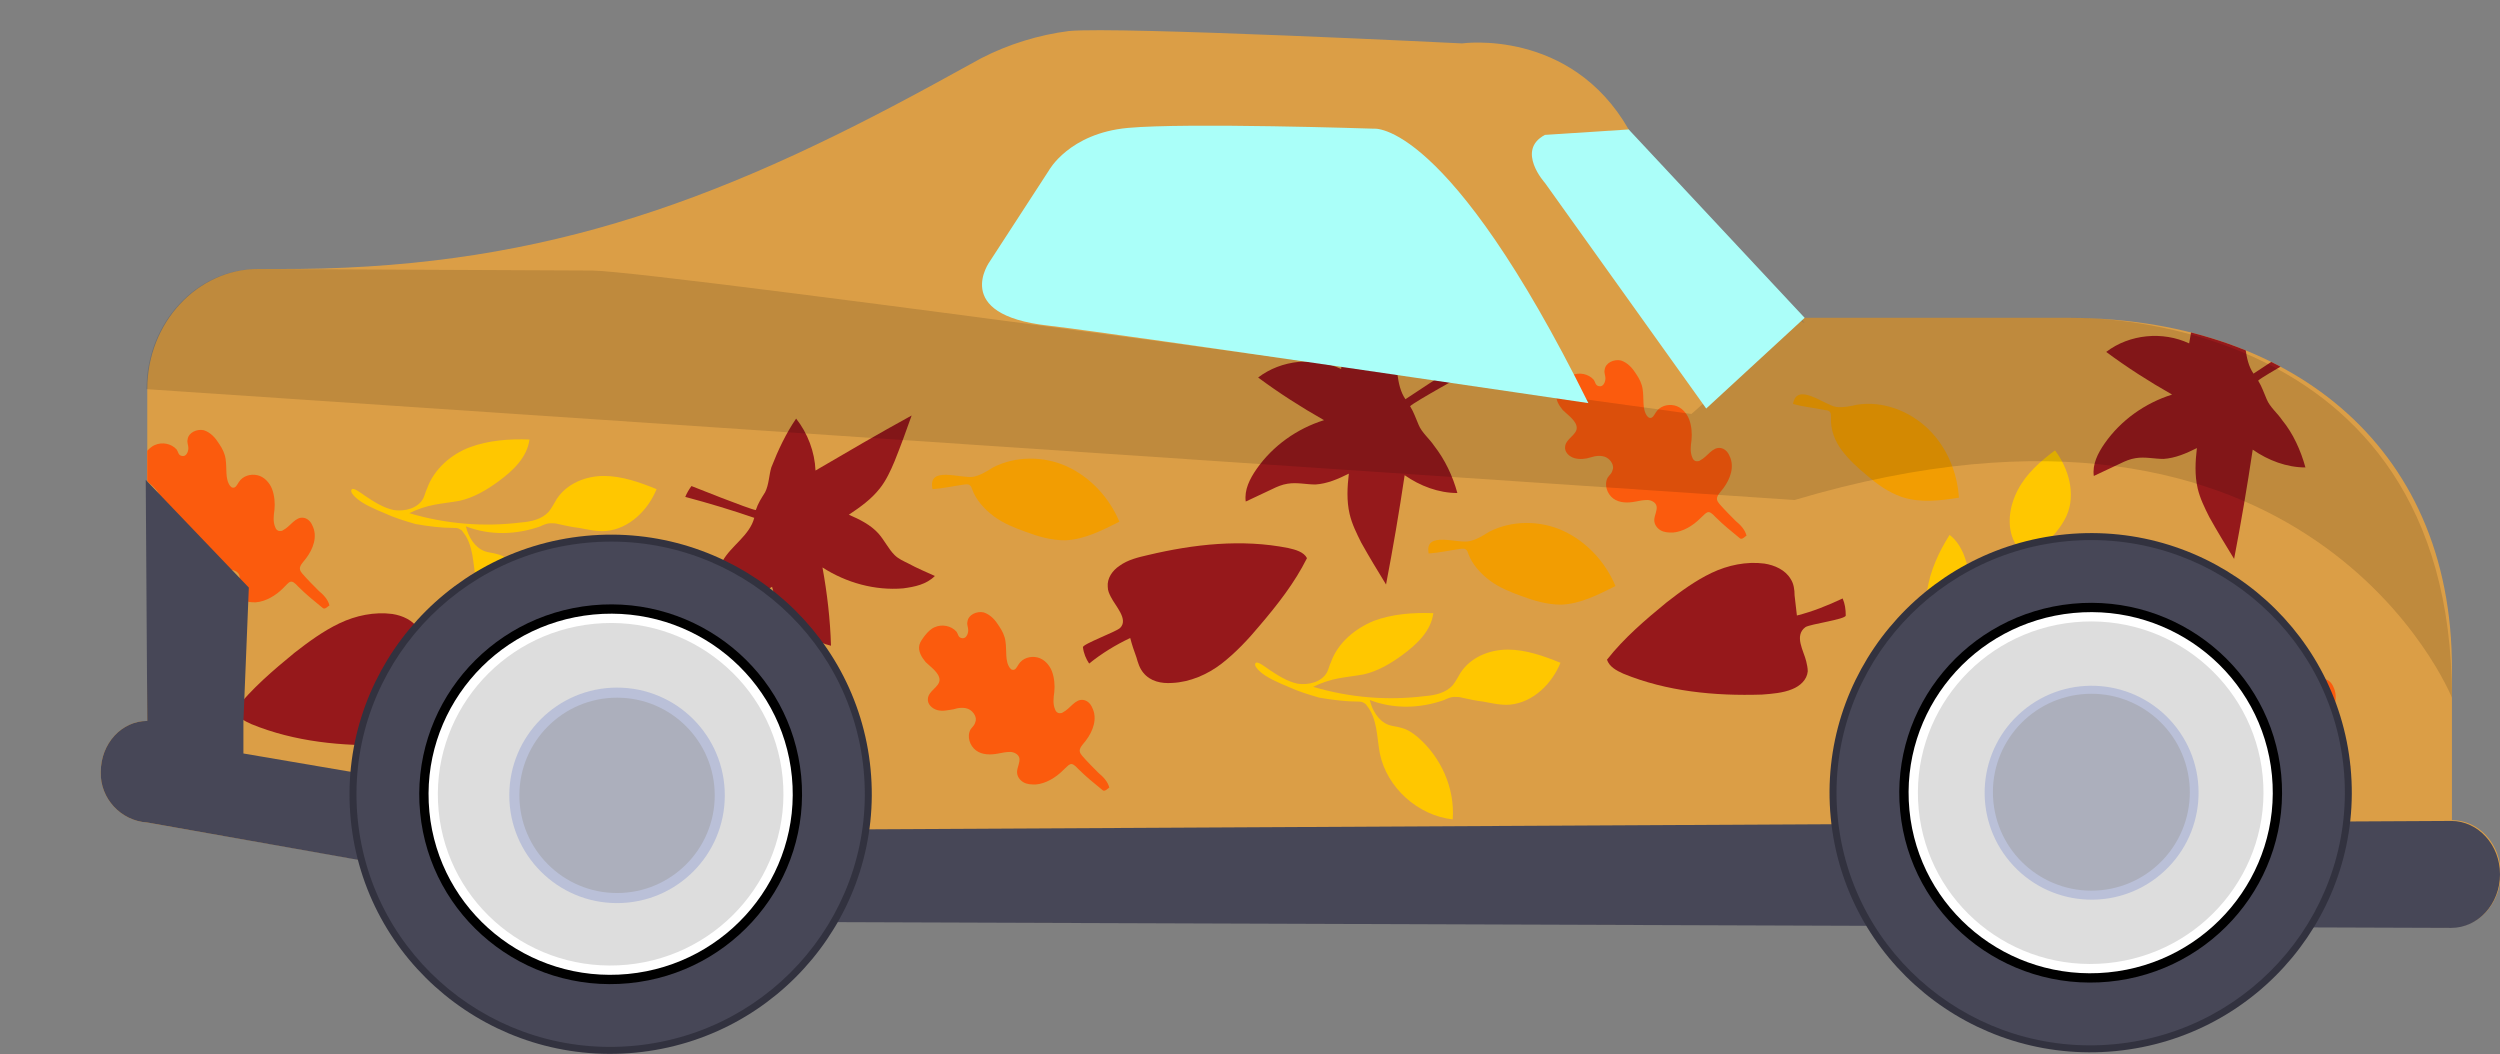 <?xml version="1.0" encoding="utf-8"?>
<!-- Generator: Adobe Illustrator 27.9.0, SVG Export Plug-In . SVG Version: 6.00 Build 0)  -->
<svg version="1.1" id="Layer_1" xmlns="http://www.w3.org/2000/svg" xmlns:xlink="http://www.w3.org/1999/xlink" x="0px" y="0px"
	 viewBox="0 0 322.5 136" style="enable-background:new 0 0 322.5 136;" xml:space="preserve">
<rect x="0" y="0" width="322.5" height="136" fill="#808080" stroke="none"/>
<style type="text/css">
	.st0{fill:#DB9E46;}
	.st1{clip-path:url(#SVGID_00000152944070093689710220000013060447737656245947_);fill:#F29D02;}
	.st2{clip-path:url(#SVGID_00000152944070093689710220000013060447737656245947_);fill:#FB5B0D;}
	.st3{clip-path:url(#SVGID_00000152944070093689710220000013060447737656245947_);fill:#95191B;}
	.st4{clip-path:url(#SVGID_00000152944070093689710220000013060447737656245947_);fill:#96181B;}
	.st5{clip-path:url(#SVGID_00000152944070093689710220000013060447737656245947_);fill:#FFC700;}
	.st6{fill:#474757;}
	.st7{opacity:0.13;}
	.st8{fill:#32323F;}
	.st9{fill:#FFFFFF;}
	.st10{fill:#DDDDDD;}
	.st11{fill:#BAC0D8;}
	.st12{fill:#ACAFBC;}
	.st13{clip-path:url(#SVGID_00000044150188063678112890000012599936708638682005_);}
	.st14{fill:#AAFFF9;}
	.st15{clip-path:url(#SVGID_00000148642688122136935440000002472308995721544891_);}
	.st16{fill:#ABFEF9;}
</style>
<g id="Layer_2_00000104677501208473528040000017177914661483840695_">
	<g id="SkullCar_Free">
		<g id="Basic_DarkRed">
			<g id="premium-water">
				<path class="st0" d="M232.2,41h34.9c27.3,0.1,49.3,15.7,49.2,45.4v19.4c3.5,0,6.3,3.1,6.3,6.9s-2.8,6.9-6.3,6.9l-225-0.8
					L19,106.1c-3.4-0.2-6.1-3.1-6-6.5c0-3.7,2.7-6.6,6-6.6V50.2c0-8.6,6.5-15.5,14.3-15.5h2.2c32.9,0.2,56.1-8.1,84.9-23.8l6.2-3.4
					c3.5-1.8,7.4-3,11.3-3.5c6.4-0.6,50.7,1.6,50.7,1.6s14-2,21.5,11.1s22.7,25,22.7,25"/>
				<g>
					<g>
						<g>
							<defs>
								<path id="SVGID_1_" d="M232.2,41h34.9c27.3,0.1,49.3,15.7,49.2,45.4v19.4c3.5,0,6.3,3.1,6.3,6.9s-2.8,6.9-6.3,6.9l-225-0.8
									L19,106.1c-3.4-0.2-6.1-3.1-6-6.5c0-3.7,2.7-6.6,6-6.6V50.2c0-8.6,6.5-15.5,14.3-15.5h2.2c32.9,0.2,56.1-8.1,84.9-23.8
									l6.2-3.4c3.5-1.8,7.4-3,11.3-3.5c6.4-0.6,50.7,1.6,50.7,1.6s14-2,21.5,11.1s22.7,25,22.7,25"/>
							</defs>
							<clipPath id="SVGID_00000135672635870414551940000001077541685111200683_">
								<use xlink:href="#SVGID_1_"  style="overflow:visible;"/>
							</clipPath>
							<path style="clip-path:url(#SVGID_00000135672635870414551940000001077541685111200683_);fill:#F29D02;" d="M125.6,61.5
								c0.9-0.2,1.7-0.7,2.5-1.2c2.9-1.5,6.6-1.5,9.6-0.1s5.4,4,6.7,7.1c-2.2,1.1-4.5,2.3-7,2.4c-1.8,0-3.5-0.5-5.1-1.1
								c-1.4-0.5-2.9-1.1-4.1-2s-2.3-2.1-2.8-3.5c-0.1-0.2-0.1-0.4-0.3-0.5c-0.2-0.2-0.5-0.1-0.7-0.1c-1.4,0.2-2.7,0.5-4.1,0.6
								C119.6,60,124,61.8,125.6,61.5z"/>
							<path style="clip-path:url(#SVGID_00000135672635870414551940000001077541685111200683_);fill:#F29D02;" d="M236.9,52.5
								c0.9,0.1,1.8-0.1,2.7-0.3c3.3-0.5,6.7,0.8,9.1,3.1c2.4,2.3,3.8,5.6,4,8.9c-2.5,0.4-5,0.7-7.4-0.1c-1.7-0.6-3.1-1.6-4.5-2.8
								c-1.2-1-2.3-2-3.2-3.2s-1.5-2.7-1.4-4.3c0-0.2,0-0.4-0.1-0.6c-0.1-0.2-0.4-0.3-0.7-0.3c-1.3-0.3-2.8-0.4-4.1-0.8
								C231.8,49.2,235.4,52.3,236.9,52.5z"/>
							<path style="clip-path:url(#SVGID_00000135672635870414551940000001077541685111200683_);fill:#F29D02;" d="M189.6,69.8
								c0.9-0.2,1.7-0.7,2.5-1.2c2.9-1.5,6.6-1.5,9.6-0.1c3,1.4,5.4,4,6.7,7.1c-2.2,1.1-4.5,2.3-7,2.4c-1.8,0-3.5-0.5-5.1-1.1
								c-1.4-0.5-2.9-1.1-4.1-2s-2.3-2.1-2.8-3.5c-0.1-0.2-0.1-0.4-0.3-0.5c-0.2-0.2-0.5-0.1-0.7-0.1c-1.4,0.2-2.7,0.5-4.1,0.6
								C183.7,68.4,188.1,70.2,189.6,69.8z"/>
							<path style="clip-path:url(#SVGID_00000135672635870414551940000001077541685111200683_);fill:#FB5B0D;" d="M36.5,75.9
								c-0.9,0.9-2.2,1.7-3.5,1.8c-0.5,0-1.1,0-1.6-0.3s-0.8-0.8-0.8-1.3c0-0.6,0.4-1.2,0.3-1.8c-0.1-0.5-0.7-0.8-1.2-0.8
								c-0.5,0-1,0.1-1.5,0.2c-1,0.2-2.1,0.2-2.9-0.4c-0.8-0.6-1.2-1.8-0.7-2.7c0.2-0.3,0.5-0.5,0.6-0.9c0.3-0.6-0.2-1.4-0.8-1.7
								s-1.4-0.2-2,0s-1.4,0.3-2.1,0.1c-0.7-0.2-1.3-0.8-1.2-1.5c0.1-1,1.5-1.5,1.5-2.4c0-0.9-1.2-1.7-1.8-2.3
								c-0.5-0.6-1-1.4-0.8-2.2c0.1-0.4,0.4-0.8,0.7-1.2c0.4-0.5,0.8-0.9,1.3-1.1c0.9-0.4,2.1-0.2,2.8,0.6c0.2,0.3,0.2,0.7,0.6,0.8
								c0.6,0.2,0.9-0.5,0.9-1c0-0.4-0.2-0.7-0.1-1.1c0.1-0.9,1.2-1.4,2.1-1.2c0.9,0.3,1.5,1,2,1.8c0.4,0.6,0.7,1.2,0.8,1.9
								c0.2,1.2-0.1,2.6,0.6,3.5c0.1,0.1,0.2,0.2,0.3,0.2c0.4,0.1,0.6-0.4,0.8-0.7c0.5-0.8,1.5-1.1,2.4-0.9c0.9,0.2,1.6,1,1.9,1.8
								c0.3,0.8,0.4,1.8,0.3,2.7c-0.1,0.7-0.2,1.5,0.1,2.2c0.1,0.3,0.3,0.5,0.6,0.5c0.1,0,0.3,0,0.4-0.1c1-0.5,1.6-1.8,2.7-1.6
								c0.5,0.1,0.9,0.5,1.1,1c0.7,1.4,0.1,3-0.8,4.2c-0.6,0.8-1.2,1.2-0.5,2c0.7,0.8,1.4,1.5,2.1,2.2c0.6,0.5,1.2,1.1,1.4,1.9
								c-0.2,0.1-0.4,0.4-0.7,0.4c-0.1,0-0.2-0.1-0.2-0.1c-1.1-0.9-2.1-1.7-3.1-2.7C37.5,74.6,37.4,75,36.5,75.9z"/>
							<path style="clip-path:url(#SVGID_00000135672635870414551940000001077541685111200683_);fill:#FB5B0D;" d="M219.3,66.9
								c-0.9,0.9-2.2,1.7-3.5,1.8c-0.5,0-1.1,0-1.6-0.3s-0.8-0.8-0.8-1.3c0-0.6,0.4-1.2,0.3-1.8c-0.1-0.5-0.7-0.8-1.2-0.8
								c-0.5,0-1,0.1-1.5,0.2c-1,0.2-2.1,0.2-2.9-0.4c-0.8-0.6-1.2-1.8-0.7-2.7c0.2-0.3,0.5-0.5,0.6-0.9c0.3-0.6-0.2-1.4-0.8-1.7
								c-0.6-0.3-1.4-0.2-2,0s-1.4,0.3-2.1,0.1c-0.7-0.2-1.3-0.8-1.2-1.5c0.1-1,1.5-1.5,1.5-2.4c0-0.9-1.2-1.7-1.8-2.3
								c-0.5-0.6-1-1.4-0.8-2.2c0.1-0.4,0.4-0.8,0.7-1.2c0.4-0.5,0.8-0.9,1.3-1.1c0.9-0.4,2.1-0.2,2.8,0.6c0.2,0.3,0.2,0.7,0.6,0.8
								c0.6,0.2,0.9-0.5,0.9-1c0-0.4-0.2-0.7-0.1-1.1c0.1-0.9,1.2-1.4,2.1-1.2c0.9,0.3,1.5,1,2,1.8c0.4,0.6,0.7,1.2,0.8,1.9
								c0.2,1.2-0.1,2.6,0.6,3.5c0.1,0.1,0.2,0.2,0.3,0.2c0.4,0.1,0.6-0.4,0.8-0.7c0.5-0.8,1.5-1.1,2.4-0.9c0.9,0.2,1.6,1,1.9,1.8
								c0.3,0.8,0.4,1.8,0.3,2.7c-0.1,0.7-0.2,1.5,0.1,2.2c0.1,0.3,0.3,0.5,0.6,0.5c0.1,0,0.3,0,0.4-0.1c1-0.5,1.6-1.8,2.7-1.6
								c0.5,0.1,0.9,0.5,1.1,1c0.7,1.4,0.1,3-0.8,4.2c-0.6,0.8-1.2,1.2-0.5,2c0.7,0.8,1.4,1.5,2.1,2.2c0.6,0.5,1.2,1.1,1.4,1.9
								c-0.2,0.1-0.4,0.4-0.7,0.4c-0.1,0-0.2-0.1-0.2-0.1c-1.1-0.9-2.1-1.7-3.1-2.7C220.3,65.6,220.2,66.1,219.3,66.9z"/>
							<path style="clip-path:url(#SVGID_00000135672635870414551940000001077541685111200683_);fill:#FB5B0D;" d="M137.1,99.4
								c-0.9,0.9-2.2,1.7-3.5,1.8c-0.5,0-1.1,0-1.6-0.3c-0.5-0.3-0.8-0.8-0.8-1.3c0-0.6,0.4-1.2,0.3-1.8c-0.1-0.5-0.7-0.8-1.2-0.8
								c-0.5,0-1,0.1-1.5,0.2c-1,0.2-2.1,0.2-2.9-0.4c-0.8-0.6-1.2-1.8-0.7-2.7c0.2-0.3,0.5-0.5,0.6-0.9c0.3-0.6-0.2-1.4-0.8-1.7
								c-0.6-0.3-1.4-0.2-2,0c-0.7,0.1-1.4,0.3-2.1,0.1c-0.7-0.2-1.3-0.8-1.2-1.5c0.1-1,1.5-1.5,1.5-2.4c0-0.9-1.2-1.7-1.8-2.3
								c-0.5-0.6-1-1.4-0.8-2.2c0.1-0.4,0.4-0.8,0.7-1.2c0.4-0.5,0.8-0.9,1.3-1.1c0.9-0.4,2.1-0.2,2.8,0.6c0.2,0.3,0.2,0.7,0.6,0.8
								c0.6,0.2,0.9-0.5,0.9-1c0-0.4-0.2-0.7-0.1-1.1c0.1-0.9,1.2-1.4,2.1-1.2c0.9,0.3,1.5,1,2,1.8c0.4,0.6,0.7,1.2,0.8,1.9
								c0.2,1.2-0.1,2.6,0.6,3.5c0.1,0.1,0.2,0.2,0.3,0.2c0.4,0.1,0.6-0.4,0.8-0.7c0.5-0.8,1.5-1.1,2.4-0.9c0.9,0.2,1.6,1,1.9,1.8
								c0.3,0.8,0.4,1.8,0.3,2.7c-0.1,0.7-0.2,1.5,0.1,2.2c0.1,0.3,0.3,0.5,0.6,0.5c0.1,0,0.3,0,0.4-0.1c1-0.5,1.6-1.8,2.7-1.6
								c0.5,0.1,0.9,0.5,1.1,1c0.7,1.4,0.1,3-0.8,4.2c-0.6,0.8-1.2,1.2-0.5,2c0.7,0.8,1.4,1.5,2.1,2.2c0.6,0.5,1.2,1.1,1.4,1.9
								c-0.2,0.1-0.4,0.4-0.7,0.4c-0.1,0-0.2-0.1-0.2-0.1c-1.1-0.9-2.1-1.7-3.1-2.7C138.1,98.1,138,98.6,137.1,99.4z"/>
							<path style="clip-path:url(#SVGID_00000135672635870414551940000001077541685111200683_);fill:#FB5B0D;" d="M297.2,96.7
								c-0.9,0.9-2.2,1.7-3.5,1.8c-0.5,0-1.1,0-1.6-0.3s-0.8-0.8-0.8-1.3c0-0.6,0.4-1.2,0.3-1.8c-0.1-0.5-0.7-0.8-1.2-0.8
								c-0.5,0-1,0.1-1.5,0.2c-1,0.2-2.1,0.2-2.9-0.4s-1.2-1.8-0.7-2.7c0.2-0.3,0.5-0.5,0.6-0.9c0.3-0.6-0.2-1.4-0.8-1.7
								c-0.6-0.3-1.4-0.2-2,0c-0.7,0.1-1.4,0.3-2.1,0.1c-0.7-0.2-1.3-0.8-1.2-1.5c0.1-1,1.5-1.5,1.5-2.4c0-0.9-1.2-1.7-1.8-2.3
								c-0.5-0.6-1-1.4-0.8-2.2c0.1-0.4,0.4-0.8,0.7-1.2c0.4-0.5,0.8-0.9,1.3-1.1c0.9-0.4,2.1-0.2,2.8,0.6c0.2,0.3,0.2,0.7,0.6,0.8
								c0.6,0.2,0.9-0.5,0.9-1c0-0.4-0.2-0.7-0.1-1.1c0.1-0.9,1.2-1.4,2.1-1.2s1.5,1,2,1.8c0.4,0.6,0.7,1.2,0.8,1.9
								c0.2,1.2-0.1,2.6,0.6,3.5c0.1,0.1,0.2,0.2,0.3,0.2c0.4,0.1,0.6-0.4,0.8-0.7c0.5-0.8,1.5-1.1,2.4-0.9c0.9,0.2,1.6,1,1.9,1.8
								s0.4,1.8,0.3,2.7c-0.1,0.7-0.2,1.5,0.1,2.2c0.1,0.3,0.3,0.5,0.6,0.5c0.1,0,0.3,0,0.4-0.1c1-0.5,1.6-1.8,2.7-1.6
								c0.5,0.1,0.9,0.5,1.1,1c0.7,1.4,0.1,3-0.8,4.2c-0.6,0.8-1.2,1.2-0.5,2c0.7,0.8,1.4,1.5,2.1,2.2c0.6,0.5,1.2,1.1,1.4,1.9
								c-0.2,0.1-0.4,0.4-0.7,0.4c-0.1,0-0.2-0.1-0.2-0.1c-1.1-0.9-2.1-1.7-3.1-2.7C298.2,95.4,298.1,95.8,297.2,96.7z"/>
							<path style="clip-path:url(#SVGID_00000135672635870414551940000001077541685111200683_);fill:#95191B;" d="M102.7,54
								c1.5,1.9,2.4,4.3,2.5,6.7c4.1-2.4,8.2-4.8,12.4-7.1c-0.7,2-1.4,3.9-2.2,5.9c-0.5,1.2-1.1,2.5-1.9,3.5c-1.1,1.4-2.5,2.4-4,3.4
								c1.4,0.6,2.8,1.3,3.8,2.4c0.8,0.9,1.3,2,2.1,2.8c0.5,0.5,1.2,0.8,1.8,1.1c1.1,0.6,2.3,1.1,3.4,1.6c-1.1,1.1-2.6,1.4-4.1,1.6
								c-3.6,0.3-7.3-0.7-10.4-2.7c0.6,3.3,1,6.7,1.1,10.1c-3.7-0.9-6.8-3.9-7.6-7.6c-3,1.8-6.1,3.5-9.2,5.1
								c0.5-1.1,1.1-2.3,1.4-3.5c0.5-1.6,0.6-3.4,1.4-4.9c1.1-2,3.5-3.3,4.1-5.6c-2.9-1-5.9-1.9-8.9-2.7c0.2-0.5,0.5-1,0.8-1.4
								c0,0,7.5,3,8.3,3.1c0.3-0.9,0.7-1.5,1.2-2.3c0.5-1,0.5-2.2,0.8-3.2C100.4,58,101.4,55.9,102.7,54z"/>
							<path style="clip-path:url(#SVGID_00000135672635870414551940000001077541685111200683_);fill:#95191B;" d="M188,63.6
								c-2.4,0-4.8-0.9-6.8-2.3c-0.7,4.7-1.5,9.4-2.4,14.1c-1.1-1.8-2.2-3.6-3.2-5.4c-0.6-1.2-1.2-2.4-1.5-3.7
								c-0.4-1.7-0.3-3.5-0.1-5.2c-1.4,0.7-2.8,1.3-4.3,1.4c-1.2,0-2.4-0.3-3.6-0.1c-0.7,0.1-1.4,0.4-2,0.7
								c-1.1,0.5-2.3,1.1-3.4,1.6c-0.2-1.5,0.5-2.9,1.4-4.2c2.1-3,5.2-5.2,8.7-6.3c-3-1.7-5.8-3.5-8.5-5.5c3-2.3,7.3-2.7,10.7-1.1
								c0.6-3.5,1.2-6.9,1.9-10.3c0.6,1.1,1.1,2.3,1.8,3.3c1,1.4,2.3,2.6,2.9,4.2c0.8,2.2,0.4,4.8,1.7,6.7c2.6-1.7,5.2-3.4,7.7-5.2
								c0.3,0.5,0.5,1,0.6,1.6c0,0-7.1,3.9-7.7,4.5c0.5,0.8,0.7,1.5,1.1,2.4c0.4,1,1.4,1.8,2,2.7C186.4,59.3,187.4,61.4,188,63.6z"
								/>
							<path style="clip-path:url(#SVGID_00000135672635870414551940000001077541685111200683_);fill:#95191B;" d="M297.4,60.3
								c-2.4,0-4.8-0.9-6.8-2.3c-0.7,4.7-1.5,9.4-2.4,14.1c-1.1-1.8-2.2-3.6-3.2-5.4c-0.6-1.2-1.2-2.4-1.5-3.7
								c-0.4-1.7-0.3-3.5-0.1-5.2c-1.4,0.7-2.8,1.3-4.3,1.4c-1.2,0-2.4-0.3-3.6-0.1c-0.7,0.1-1.4,0.4-2,0.7
								c-1.1,0.5-2.3,1.1-3.4,1.6c-0.2-1.5,0.5-2.9,1.4-4.2c2.1-3,5.2-5.2,8.7-6.3c-3-1.7-5.8-3.5-8.5-5.5c3-2.3,7.3-2.7,10.7-1.1
								c0.6-3.5,1.2-6.9,1.9-10.3c0.6,1.1,1.1,2.3,1.8,3.3c1,1.4,2.3,2.6,2.9,4.2c0.8,2.2,0.4,4.8,1.7,6.7c2.6-1.7,5.2-3.4,7.7-5.2
								c0.3,0.5,0.5,1,0.6,1.6c0,0-7.1,3.9-7.7,4.5c0.5,0.8,0.7,1.5,1.1,2.4c0.4,1,1.4,1.8,2,2.7C295.8,55.9,296.8,58.1,297.4,60.3z
								"/>
							<path style="clip-path:url(#SVGID_00000135672635870414551940000001077541685111200683_);fill:#96181B;" d="M56,91.8
								c0.1,0.4,0.2,0.9,0.2,1.3c-0.1,1.1-1,1.9-2,2.3c-1.2,0.5-2.6,0.6-3.9,0.7c-6.1,0.2-12.3-0.4-17.9-2.7
								c-0.9-0.4-1.8-0.9-2.1-1.8c2.2-2.8,4.9-5.1,7.7-7.4c1.8-1.4,3.7-2.8,5.8-3.8s4.5-1.5,6.8-1.2c1.3,0.2,2.7,0.8,3.4,2
								c0.4,0.6,0.5,1.4,0.5,2.1c0.1,0.9,0.2,1.7,0.3,2.6c2-0.5,4-1.3,5.9-2.2c0.3,0.7,0.4,1.4,0.4,2.2c0,0.5-4.6,1.1-5.2,1.5
								C54.3,88.5,55.6,90.5,56,91.8z"/>
							<path style="clip-path:url(#SVGID_00000135672635870414551940000001077541685111200683_);fill:#96181B;" d="M233,85.3
								c0.1,0.4,0.2,0.9,0.2,1.3c-0.1,1.1-1,1.9-2,2.3c-1.2,0.5-2.6,0.6-3.9,0.7c-6.1,0.2-12.3-0.4-17.9-2.7
								c-0.9-0.4-1.8-0.9-2.1-1.8c2.2-2.8,4.9-5.1,7.7-7.4c1.8-1.4,3.7-2.8,5.8-3.8c2.1-1,4.5-1.5,6.8-1.2c1.3,0.2,2.7,0.8,3.4,2
								c0.4,0.6,0.5,1.4,0.5,2.1c0.1,0.9,0.2,1.7,0.3,2.6c2-0.5,4-1.3,5.9-2.2c0.3,0.7,0.4,1.4,0.4,2.2c0,0.5-4.6,1.1-5.2,1.5
								C231.4,82,232.7,84,233,85.3z"/>
							<path style="clip-path:url(#SVGID_00000135672635870414551940000001077541685111200683_);fill:#96181B;" d="M143.3,77
								c-0.2-0.4-0.4-0.8-0.4-1.3c-0.1-1.1,0.6-2.1,1.5-2.7c1.1-0.8,2.4-1.1,3.7-1.4c5.9-1.4,12.1-2.1,18.1-0.9
								c0.9,0.2,2,0.5,2.4,1.3c-1.6,3.2-3.8,6-6.1,8.7c-1.5,1.8-3.1,3.5-4.9,4.9s-4.1,2.4-6.4,2.5c-1.4,0.1-2.8-0.2-3.7-1.3
								c-0.5-0.6-0.7-1.3-0.9-2c-0.3-0.8-0.6-1.7-0.8-2.5c-1.9,0.9-3.7,2-5.3,3.3c-0.4-0.6-0.7-1.3-0.8-2.1c-0.1-0.4,4.3-2,4.8-2.5
								C145.6,79.9,143.9,78.2,143.3,77z"/>
							<path style="clip-path:url(#SVGID_00000135672635870414551940000001077541685111200683_);fill:#FFC700;" d="M58.5,68.1
								c0.2,0,0.5,0,0.7,0.1c0.2,0.1,0.4,0.2,0.5,0.4c1.4,1.7,1.3,4.1,1.7,6.2c0.9,4.4,4.9,8,9.4,8.5c0.3-4-1.5-8-4.5-10.6
								c-0.6-0.5-1.3-1-2.1-1.2c-0.6-0.2-1.2-0.2-1.7-0.4c-1.3-0.5-2.1-1.9-2.4-3.2c3.1,1.2,6.5,1.1,9.6,0c0.4-0.2,0.9-0.4,1.3-0.4
								c0.3,0,0.7,0,1,0.1c0.9,0.2,1.8,0.4,2.7,0.5c1.1,0.2,2.3,0.5,3.5,0.4c3-0.3,5.4-2.7,6.5-5.4c-2.2-0.9-4.5-1.7-6.8-1.7
								c-2.4,0-4.8,1-6.1,3c-0.3,0.5-0.6,1.1-1,1.6c-0.9,1-2.3,1.3-3.6,1.4c-4.8,0.6-9.7,0.2-14.4-1.2c1-0.5,2.2-0.9,3.3-1.1
								c1.1-0.2,2.1-0.3,3.2-0.5c1.8-0.4,3.5-1.4,5-2.5c1.9-1.4,3.7-3.1,4-5.4c-2.6-0.1-5.3,0.1-7.7,1s-4.6,2.8-5.5,5.3
								c-0.2,0.4-0.3,0.9-0.5,1.3c-0.7,1.3-2.4,1.7-3.8,1.5c-1.4-0.3-2.6-1.1-3.8-1.9c-0.3-0.2-1.3-1-1.6-0.8
								c-0.3,0.3,0.2,0.8,0.4,1c0.9,0.9,2.6,1.6,3.8,2.1c1.3,0.6,2.6,1,4,1.4C55.3,67.9,56.9,68.1,58.5,68.1z"/>
							<path style="clip-path:url(#SVGID_00000135672635870414551940000001077541685111200683_);fill:#FFC700;" d="M175.1,90.5
								c0.2,0,0.5,0,0.7,0.1c0.2,0.1,0.4,0.2,0.5,0.4c1.4,1.7,1.3,4.1,1.7,6.2c0.9,4.4,4.9,8,9.4,8.5c0.3-4-1.5-8-4.5-10.6
								c-0.6-0.5-1.3-1-2.1-1.2c-0.6-0.2-1.2-0.2-1.7-0.4c-1.3-0.5-2.1-1.9-2.4-3.2c3.1,1.2,6.5,1.1,9.6,0c0.4-0.2,0.9-0.4,1.3-0.4
								c0.3,0,0.7,0,1,0.1c0.9,0.2,1.8,0.4,2.7,0.5c1.1,0.2,2.3,0.5,3.5,0.4c3-0.3,5.4-2.7,6.5-5.4c-2.2-0.9-4.5-1.7-6.8-1.7
								c-2.4,0-4.8,1-6.1,3c-0.3,0.5-0.6,1.1-1,1.6c-0.9,1-2.3,1.3-3.6,1.4c-4.8,0.6-9.7,0.2-14.4-1.2c1-0.5,2.2-0.9,3.3-1.1
								c1.1-0.2,2.1-0.3,3.2-0.5c1.8-0.4,3.5-1.4,5-2.5c1.9-1.4,3.7-3.1,4-5.4c-2.6-0.1-5.3,0.1-7.7,1c-2.4,1-4.6,2.8-5.5,5.3
								c-0.2,0.4-0.3,0.9-0.5,1.3c-0.7,1.3-2.4,1.7-3.8,1.5c-1.4-0.3-2.6-1.1-3.8-1.9c-0.3-0.2-1.3-1-1.6-0.8
								c-0.3,0.3,0.2,0.8,0.4,1c0.9,0.9,2.6,1.6,3.8,2.1c1.3,0.6,2.6,1,4,1.4C172,90.3,173.6,90.5,175.1,90.5z"/>
							<path style="clip-path:url(#SVGID_00000135672635870414551940000001077541685111200683_);fill:#FFC700;" d="M256.5,83.4
								c0.1-0.2,0.2-0.4,0.4-0.5c0.2-0.1,0.4-0.2,0.6-0.2c2.1-0.4,4.2,0.9,6.3,1.6c4.3,1.4,9.4-0.3,12.1-4
								c-3.3-2.2-7.7-2.7-11.4-1.3c-0.8,0.3-1.5,0.7-2.1,1.2c-0.4,0.4-0.7,0.9-1.2,1.3c-1.1,0.9-2.7,1-4,0.5
								c2.5-2.1,4.2-5.1,4.7-8.4c0.1-0.5,0.1-0.9,0.3-1.3c0.1-0.3,0.4-0.6,0.6-0.8c0.6-0.7,1.2-1.4,1.8-2.1c0.8-0.9,1.5-1.8,2-2.9
								c1.2-2.7,0.3-6-1.5-8.4c-1.9,1.4-3.7,3-4.8,5.1s-1.5,4.7-0.4,6.8c0.3,0.5,0.7,1,0.9,1.6c0.4,1.2,0,2.6-0.5,3.8
								c-1.9,4.5-4.6,8.5-8.1,11.9c0.1-1.2,0.3-2.3,0.6-3.4c0.3-1,0.8-2,1.1-3.1c0.5-1.8,0.5-3.7,0.3-5.6c-0.3-2.3-0.9-4.8-2.7-6.2
								c-1.4,2.2-2.5,4.6-2.9,7.2c-0.4,2.6,0.2,5.4,1.9,7.4c0.3,0.4,0.7,0.7,0.9,1.1c0.8,1.2,0.3,2.9-0.6,4
								c-0.9,1.1-2.2,1.7-3.5,2.4c-0.3,0.1-1.5,0.6-1.4,1c0.1,0.4,0.8,0.3,1.1,0.2c1.3-0.3,2.6-1.5,3.7-2.2c1.1-0.8,2.2-1.8,3.2-2.8
								C254.7,86,255.7,84.7,256.5,83.4z"/>
						</g>
					</g>
				</g>
				<path class="st6" d="M316.2,105.9c3.5,0,6.3,3.1,6.3,6.9s-2.8,6.9-6.3,6.9l-225-0.8L19,106.1c-3.4-0.2-6.1-3.1-6-6.5
					c0-3.7,2.7-6.6,6-6.6l-0.2-31.1l13.3,13.9l-0.7,17.3v4.1l58,9.9L316.2,105.9z"/>
				<g class="st7">
					<path d="M316.3,90c0,0-18.2-45.3-84.8-25.5L18.9,50.2c0-8.6,6.5-15.5,14.3-15.5l43.2,0.2c8.9,0.1,141.8,18.5,141.8,18.5
						l14-12.4h34.9C267.1,41,316.3,39.4,316.3,90z"/>
				</g>
				
					<ellipse transform="matrix(0.995 -9.578848e-02 9.578848e-02 0.995 -8.554 26.314)" class="st8" cx="269.8" cy="102.3" rx="33.7" ry="33.5"/>
				
					<ellipse transform="matrix(0.995 -9.589947e-02 9.589947e-02 0.995 -8.563 26.345)" class="st6" cx="269.8" cy="102.3" rx="32.8" ry="32.6"/>
				
					<ellipse transform="matrix(0.995 -9.578854e-02 9.578854e-02 0.995 -8.554 26.314)" cx="269.8" cy="102.3" rx="24.7" ry="24.5"/>
				
					<ellipse transform="matrix(0.995 -9.584397e-02 9.584397e-02 0.995 -8.558 26.329)" class="st9" cx="269.8" cy="102.3" rx="23.5" ry="23.3"/>
				
					<ellipse transform="matrix(0.995 -9.589937e-02 9.589937e-02 0.995 -8.563 26.345)" class="st10" cx="269.8" cy="102.3" rx="22.3" ry="22.1"/>
				
					<ellipse transform="matrix(0.764 -0.645 0.645 0.764 -2.164 198.277)" class="st11" cx="269.8" cy="102.1" rx="13.8" ry="13.8"/>
				
					<ellipse transform="matrix(0.995 -9.952153e-02 9.952153e-02 0.995 -8.837 27.358)" class="st12" cx="269.8" cy="102.2" rx="12.7" ry="12.7"/>
				<g>
					<g>
						<g>
							<g>
								<g>
									<g>
										<defs>
											<path id="SVGID_00000028316477202715941470000010524766165841423017_" d="M204.9,52c-18.2-36.7-27.7-35.4-27.7-35.4
												s-24.1-0.8-31.7-0.1c-7.6,0.7-10.2,5.5-10.2,5.5l-7.6,11.7c0,0-5.1,6.9,7.5,8.3C145.4,43.2,204.9,52,204.9,52z"/>
										</defs>
										<clipPath id="SVGID_00000088830212674337065350000004300734483228428430_">
											<use xlink:href="#SVGID_00000028316477202715941470000010524766165841423017_"  style="overflow:visible;"/>
										</clipPath>
										<g style="clip-path:url(#SVGID_00000088830212674337065350000004300734483228428430_);">
											<path class="st14" d="M203.8,15.3h-81.2V52h82.3V15.3H203.8z"/>
										</g>
									</g>
								</g>
							</g>
						</g>
					</g>
				</g>
				<g>
					<g>
						<g>
							<g>
								<g>
									<g>
										<defs>
											<path id="SVGID_00000028320922551359271520000013717785549692074934_" d="M210.1,16.7L232.8,41l-12.7,11.7l-20.8-29.1
												c0,0-3.8-4.2,0-6.2L210.1,16.7z"/>
										</defs>
										<clipPath id="SVGID_00000150069429787107393620000003186990279791956381_">
											<use xlink:href="#SVGID_00000028320922551359271520000013717785549692074934_"  style="overflow:visible;"/>
										</clipPath>
										<g style="clip-path:url(#SVGID_00000150069429787107393620000003186990279791956381_);">
											<path class="st16" d="M232,16.7h-36.5v36h37.3v-36L232,16.7z"/>
										</g>
									</g>
								</g>
							</g>
						</g>
					</g>
				</g>
			</g>
			
				<ellipse transform="matrix(0.995 -9.585784e-02 9.585784e-02 0.995 -9.458 8.025)" class="st8" cx="78.8" cy="102.5" rx="33.7" ry="33.5"/>
			
				<ellipse transform="matrix(0.995 -9.583011e-02 9.583011e-02 0.995 -9.456 8.023)" class="st6" cx="78.8" cy="102.5" rx="32.8" ry="32.6"/>
			
				<ellipse transform="matrix(0.995 -9.585781e-02 9.585781e-02 0.995 -9.458 8.025)" cx="78.8" cy="102.5" rx="24.7" ry="24.5"/>
			
				<ellipse transform="matrix(0.995 -9.584397e-02 9.584397e-02 0.995 -9.457 8.024)" class="st9" cx="78.8" cy="102.5" rx="23.5" ry="23.3"/>
			
				<ellipse transform="matrix(0.995 -9.583012e-02 9.583012e-02 0.995 -9.456 8.023)" class="st10" cx="78.8" cy="102.5" rx="22.3" ry="22.1"/>
			<ellipse class="st11" cx="79.6" cy="102.6" rx="13.9" ry="13.9"/>
			<ellipse class="st12" cx="79.6" cy="102.6" rx="12.6" ry="12.6"/>
		</g>
	</g>
</g>
</svg>
